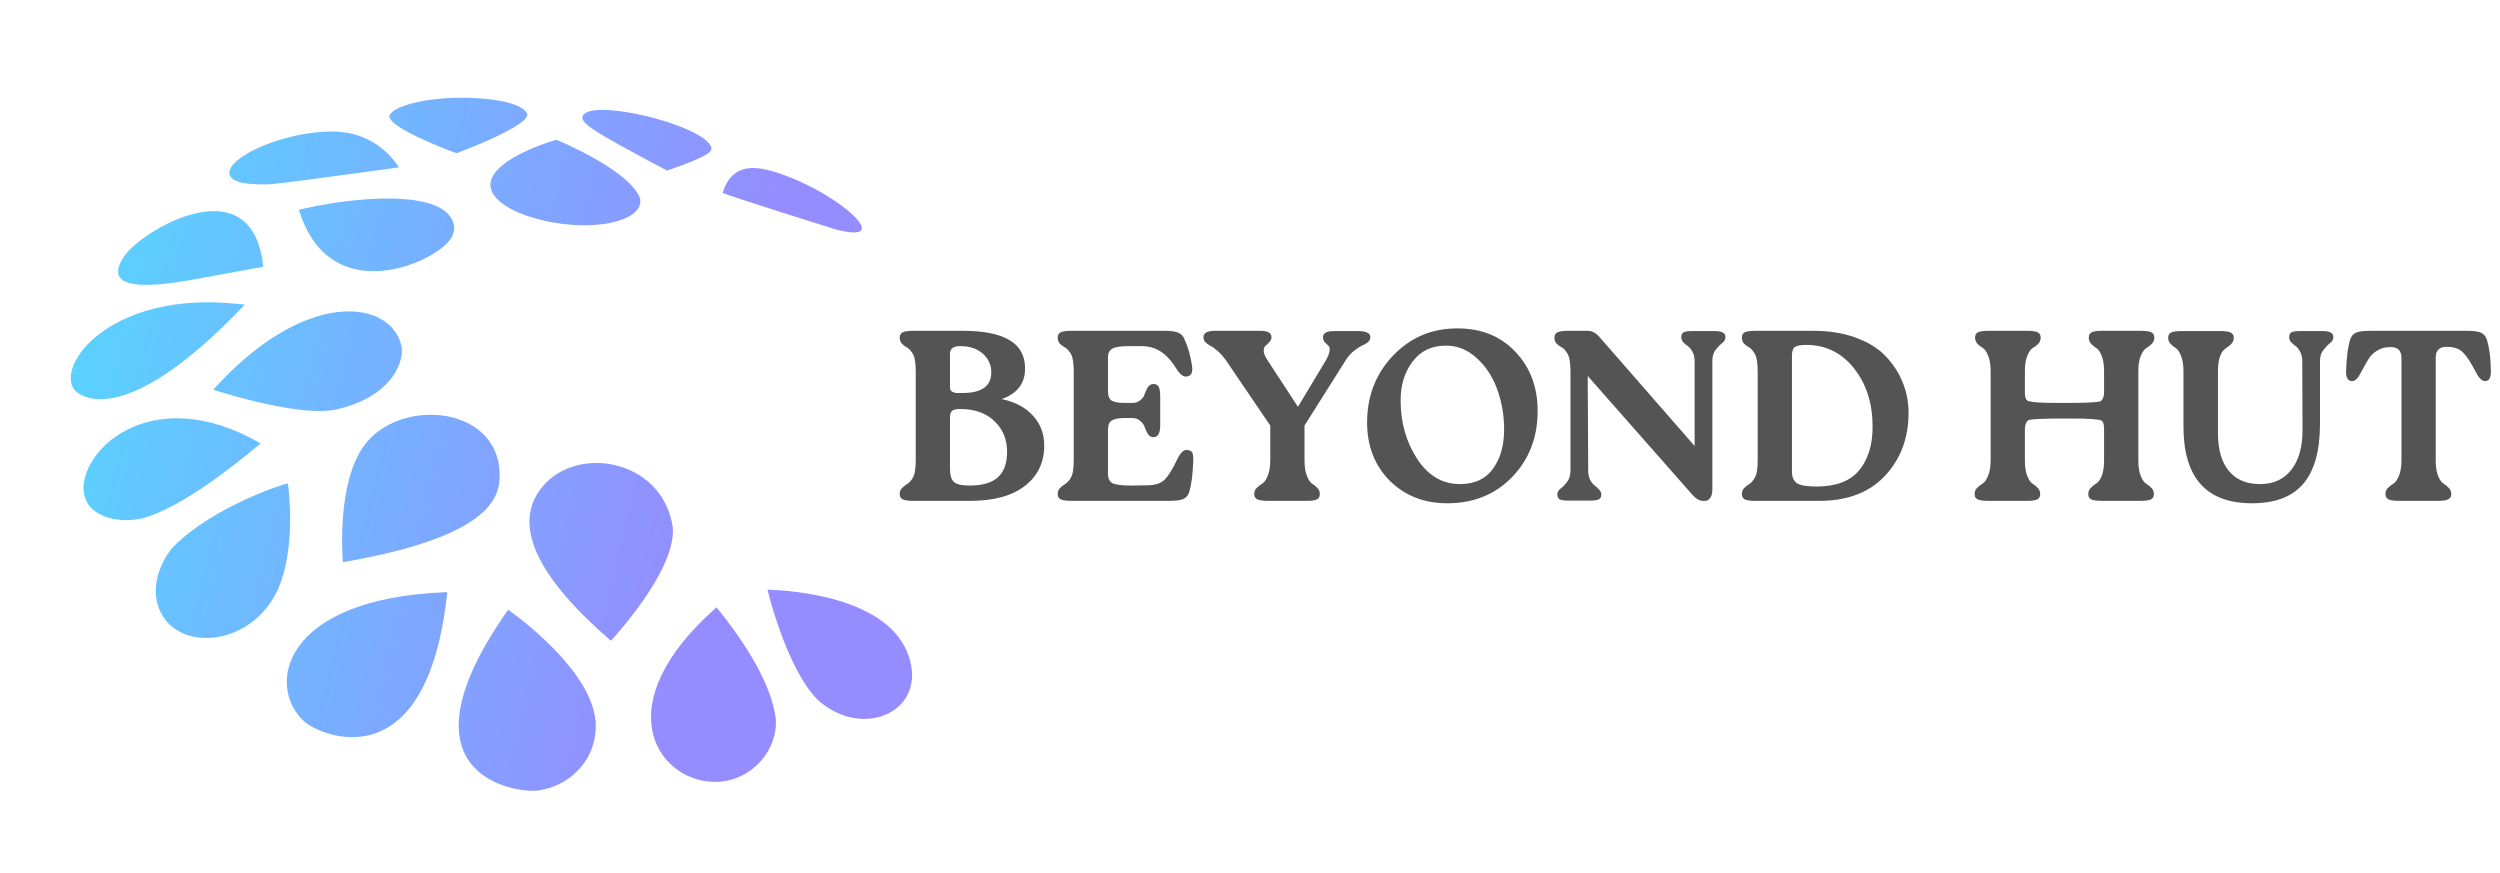 <svg width="504" height="176" viewBox="0 0 504 176" fill="none" xmlns="http://www.w3.org/2000/svg">
<path d="M102.443 122.93C104.19 124.139 119.314 135.105 120.092 145.589C120.431 153.593 114.471 158.566 108.42 159.371C103.849 159.947 78.909 156.284 102.443 122.93ZM90.169 119.375C86.136 157.844 64.523 148.294 61.408 145.519C53.589 138.562 56.57 120.598 90.169 119.375ZM144.447 122.439C148.313 127.146 154.864 136.085 156.263 143.959L156.376 144.741C156.994 150.909 151.585 157.889 143.679 157.619C132.401 157.207 122.19 141.995 144.447 122.439ZM58.179 98.62L58.271 99.585C58.885 106.544 58.224 113.202 56.439 117.821C51.725 130.089 36.355 131.899 32.291 123.246C29.808 117.928 33.099 112.082 35.106 110.077C43.119 102.027 57.691 97.36 58.035 97.468C58.092 97.892 58.139 98.273 58.179 98.62ZM154.716 118.887C159.261 119.006 181.657 120.303 183.764 134.634L183.841 135.352C183.949 136.672 183.823 138.649 182.68 140.568C179.905 145.243 172.25 146.908 165.703 141.812C160.533 137.808 156.36 125.511 154.716 118.887ZM108.636 99.068C115.338 89.239 133.711 92.264 135.651 106.447C136.145 114.574 125.329 126.805 123.157 129.177C108.516 116.535 103.641 106.414 108.636 99.068ZM17.001 99.879C15.094 91.819 29.773 76.272 52.54 89.399C45.778 95.079 36.256 102.27 29.217 104.345C24.958 105.604 18.171 104.726 17.001 99.879ZM73.407 89.83C80.152 80.572 98.552 81.511 100.579 93.665L100.631 94.245C101.028 98.629 101.847 107.699 69.123 113.338C68.989 111.701 67.977 97.248 73.407 89.83ZM49.353 61.414C23.606 88.538 15.155 78.789 15.073 78.69C10.978 73.633 22.434 58.458 48.113 61.289L49.353 61.414ZM42.976 78.57C61.565 57.957 78.628 60.438 80.885 69.551L80.989 69.958C81.412 73.738 78.272 80.157 67.872 82.524C60.91 84.127 45.918 79.495 42.976 78.57ZM25.121 51.553C28.536 46.593 49.209 34.124 52.715 51.446L52.894 52.299C52.921 52.518 52.991 53.116 53.042 53.787C52.552 53.855 40.547 56.08 40.431 56.094C34.11 57.257 19.329 59.92 25.121 51.553ZM60.263 42.29C71.57 39.572 90.025 37.985 91.512 45.37C91.595 45.901 91.598 46.773 91.092 47.764C88.637 52.649 66.525 62.92 60.263 42.29ZM66.498 26.511C73.503 26.395 77.675 29.9 80.007 33.126L80.43 33.734C64.127 35.999 55.294 37.148 53.931 37.177C48.389 37.284 45.812 36.353 46.307 34.384C47.125 31.172 57.245 26.686 66.498 26.511ZM112.203 28.195C112.328 28.224 126.081 33.915 128.838 39.5L129.038 40.032C129.223 40.823 129.189 42.814 125.535 44.216C116.062 47.861 95.953 42.67 99.225 35.753C101.387 31.219 112.091 28.177 112.203 28.195ZM92.695 19.698C96.718 19.658 104.512 20.217 106.121 22.681L106.263 22.9C107.124 25.27 92.227 30.864 92.04 30.872C91.835 30.87 77.547 25.57 78.553 23.225C79.264 21.572 84.756 19.79 92.695 19.698ZM146.504 36.91C148.776 32.909 152.939 33.608 156.689 34.817C164.803 37.434 172.957 43.098 173.709 45.707C173.722 45.763 173.753 45.85 173.742 45.9C173.817 47.027 172.093 47.172 168.608 46.29C168.373 46.231 146.215 39.271 145.693 38.883C145.784 38.613 146.004 37.794 146.504 36.91ZM117.508 23.332C119.348 19.703 141.843 25.212 143.395 29.674C143.503 30.44 143.63 31.236 134.486 34.395C119.345 26.383 116.808 24.723 117.508 23.332Z" fill="url(#paint0_linear_2805_750)"/>
<path d="M201.948 80.453C204.691 81.04 206.797 82.167 208.266 83.832C209.768 85.464 210.519 87.456 210.519 89.807C210.519 93.202 209.229 95.912 206.65 97.936C204.071 99.96 200.381 100.973 195.582 100.973H184.122C183.142 100.973 182.44 100.875 182.016 100.679C181.592 100.483 181.379 100.124 181.379 99.601C181.379 99.144 181.51 98.769 181.771 98.475C182.065 98.148 182.375 97.887 182.702 97.691C183.061 97.496 183.42 97.169 183.779 96.712C184.138 96.222 184.367 95.635 184.465 94.949C184.563 94.361 184.612 93.594 184.612 92.647V75.016C184.612 74.07 184.563 73.302 184.465 72.715C184.367 71.996 184.138 71.409 183.779 70.952C183.42 70.462 183.061 70.135 182.702 69.972C182.375 69.776 182.065 69.531 181.771 69.238C181.51 68.911 181.379 68.519 181.379 68.062C181.379 67.54 181.592 67.181 182.016 66.985C182.44 66.789 183.142 66.691 184.122 66.691H194.113C202.438 66.691 206.617 69.172 206.65 74.135C206.715 77.204 205.148 79.31 201.948 80.453ZM191.517 71.343V78.151C191.517 78.477 191.648 78.739 191.909 78.934C192.203 79.098 192.48 79.196 192.741 79.228C193.035 79.228 193.476 79.228 194.064 79.228C197.916 79.228 199.843 77.841 199.843 75.066C199.843 73.564 199.271 72.307 198.128 71.294C196.986 70.282 195.468 69.776 193.574 69.776C192.203 69.776 191.517 70.299 191.517 71.343ZM195.484 97.887C198.063 97.887 199.957 97.332 201.165 96.222C202.406 95.112 203.026 93.398 203.026 91.08C203.026 88.566 202.177 86.509 200.479 84.909C198.814 83.277 196.512 82.46 193.574 82.46C192.79 82.46 192.252 82.575 191.958 82.803C191.664 83.032 191.517 83.456 191.517 84.077V94.459C191.517 95.765 191.778 96.663 192.301 97.153C192.823 97.642 193.884 97.887 195.484 97.887ZM239.531 90.737C240.02 90.835 240.314 91.047 240.412 91.374C240.543 91.7 240.592 92.239 240.559 92.99C240.461 95.537 240.216 97.512 239.824 98.916C239.628 99.699 239.253 100.238 238.698 100.532C238.143 100.826 237.147 100.973 235.711 100.973H215.974C214.995 100.973 214.293 100.875 213.868 100.679C213.444 100.483 213.232 100.124 213.232 99.601C213.232 99.144 213.362 98.769 213.623 98.475C213.917 98.148 214.227 97.887 214.554 97.691C214.913 97.496 215.272 97.169 215.631 96.712C215.99 96.222 216.219 95.635 216.317 94.949C216.415 94.361 216.464 93.594 216.464 92.647V75.016C216.464 74.07 216.415 73.302 216.317 72.715C216.219 71.996 215.99 71.409 215.631 70.952C215.272 70.462 214.913 70.135 214.554 69.972C214.227 69.776 213.917 69.531 213.623 69.238C213.362 68.911 213.232 68.519 213.232 68.062C213.232 67.54 213.444 67.181 213.868 66.985C214.293 66.789 214.995 66.691 215.974 66.691H234.731C236.07 66.691 237.017 66.822 237.572 67.083C238.159 67.344 238.567 67.785 238.796 68.405C239.482 69.907 239.971 71.588 240.265 73.449C240.526 74.853 240.281 75.653 239.531 75.849C238.747 76.11 237.98 75.637 237.229 74.429C236.249 72.829 235.188 71.654 234.045 70.903C232.935 70.152 231.597 69.776 230.03 69.776H227.728C225.965 69.776 224.789 69.956 224.202 70.315C223.647 70.641 223.369 71.213 223.369 72.029V78.836C223.369 79.816 223.63 80.469 224.153 80.795C224.708 81.089 225.606 81.236 226.846 81.236H228.218C228.936 81.236 229.507 81.04 229.932 80.648C230.389 80.257 230.683 79.816 230.813 79.326C230.976 78.836 231.189 78.396 231.45 78.004C231.744 77.612 232.103 77.416 232.527 77.416C233.05 77.416 233.409 77.612 233.605 78.004C233.801 78.396 233.899 79.065 233.899 80.012V85.742C233.899 87.342 233.441 88.141 232.527 88.141C232.103 88.141 231.744 87.946 231.45 87.554C231.189 87.129 230.976 86.689 230.813 86.231C230.683 85.742 230.389 85.301 229.932 84.909C229.507 84.485 228.936 84.273 228.218 84.273H226.846C225.573 84.273 224.675 84.436 224.153 84.762C223.63 85.056 223.369 85.693 223.369 86.672V95.585C223.369 96.434 223.663 97.038 224.251 97.398C224.871 97.724 226.128 97.887 228.022 97.887L231.254 97.838C232.821 97.838 233.996 97.463 234.78 96.712C235.564 95.928 236.413 94.557 237.327 92.598C238.012 91.162 238.747 90.541 239.531 90.737ZM268.917 66.74H273.717C275.414 66.74 276.263 67.148 276.263 67.964C276.263 68.356 276.1 68.699 275.774 68.993C275.447 69.254 275.055 69.482 274.598 69.678C274.141 69.874 273.586 70.233 272.933 70.756C272.313 71.246 271.758 71.882 271.268 72.666L262.991 85.791V92.794C262.991 94.1 263.155 95.161 263.481 95.977C263.808 96.761 264.15 97.267 264.51 97.496C264.901 97.724 265.26 98.018 265.587 98.377C265.913 98.704 266.077 99.112 266.077 99.601C266.077 100.124 265.881 100.483 265.489 100.679C265.097 100.875 264.395 100.973 263.383 100.973H255.596C254.617 100.973 253.915 100.875 253.49 100.679C253.066 100.483 252.854 100.124 252.854 99.601C252.854 99.112 253.017 98.704 253.343 98.377C253.703 98.018 254.078 97.724 254.47 97.496C254.862 97.267 255.221 96.761 255.547 95.977C255.906 95.161 256.086 94.1 256.086 92.794V85.791L247.173 72.666C246.618 71.882 246.03 71.229 245.41 70.707C244.822 70.184 244.332 69.842 243.94 69.678C243.581 69.482 243.271 69.254 243.01 68.993C242.749 68.731 242.618 68.389 242.618 67.964C242.618 67.115 243.402 66.691 244.969 66.691H254.078C255.58 66.691 256.331 67.115 256.331 67.964C256.331 68.323 256.184 68.666 255.89 68.993C255.629 69.287 255.368 69.531 255.107 69.727C254.878 69.923 254.764 70.282 254.764 70.805C254.796 71.294 255.074 71.931 255.596 72.715L261.669 82.02L267.252 72.715C267.742 71.866 268.003 71.197 268.036 70.707C268.101 70.184 268.019 69.842 267.791 69.678C267.562 69.482 267.317 69.254 267.056 68.993C266.828 68.699 266.713 68.372 266.713 68.013C266.713 67.164 267.448 66.74 268.917 66.74ZM291.77 101.462C287.101 101.462 283.232 99.944 280.163 96.908C277.126 93.839 275.608 89.921 275.608 85.154C275.608 79.865 277.339 75.392 280.799 71.735C284.293 68.046 288.635 66.201 293.827 66.201C298.659 66.201 302.56 67.785 305.531 70.952C308.502 74.086 309.988 78.053 309.988 82.852C309.988 88.174 308.274 92.614 304.846 96.173C301.417 99.699 297.059 101.462 291.77 101.462ZM294.316 97.594C297.287 97.594 299.508 96.565 300.977 94.508C302.479 92.451 303.23 89.807 303.23 86.574C303.23 83.766 302.772 81.089 301.858 78.543C300.944 75.996 299.573 73.89 297.744 72.225C295.916 70.527 293.843 69.678 291.525 69.678C288.619 69.678 286.366 70.756 284.766 72.911C283.167 75.033 282.367 77.628 282.367 80.698C282.367 85.17 283.477 89.105 285.697 92.5C287.917 95.896 290.79 97.594 294.316 97.594ZM341.193 66.74H345.552C346.401 66.74 346.988 66.838 347.315 67.034C347.674 67.197 347.854 67.523 347.854 68.013C347.854 68.438 347.625 68.829 347.168 69.189C346.743 69.515 346.303 69.972 345.846 70.56C345.421 71.115 345.209 71.866 345.209 72.813V98.818C345.209 99.438 345.062 99.96 344.768 100.385C344.507 100.777 344.181 100.973 343.789 100.973H343.25C342.597 100.973 341.895 100.548 341.144 99.699L320.085 75.8L320.183 94.851C320.183 95.602 320.314 96.239 320.575 96.761C320.869 97.283 321.179 97.659 321.506 97.887C321.832 98.116 322.126 98.393 322.387 98.72C322.681 99.014 322.828 99.34 322.828 99.699C322.828 100.189 322.648 100.516 322.289 100.679C321.963 100.842 321.391 100.924 320.575 100.924H316.265C315.417 100.924 314.812 100.842 314.453 100.679C314.127 100.483 313.964 100.14 313.964 99.65C313.964 99.226 314.176 98.85 314.6 98.524C315.057 98.165 315.498 97.708 315.923 97.153C316.38 96.565 316.608 95.798 316.608 94.851V75.016C316.608 74.07 316.559 73.302 316.461 72.715C316.363 71.996 316.135 71.409 315.776 70.952C315.449 70.462 315.106 70.135 314.747 69.972C314.388 69.776 314.062 69.531 313.768 69.238C313.507 68.911 313.376 68.519 313.376 68.062C313.376 67.54 313.588 67.181 314.013 66.985C314.437 66.789 315.139 66.691 316.118 66.691H320.036C320.918 66.691 321.701 67.083 322.387 67.866L341.634 89.905V72.813C341.634 72.062 341.487 71.425 341.193 70.903C340.899 70.38 340.589 70.005 340.263 69.776C339.936 69.548 339.626 69.287 339.332 68.993C339.071 68.666 338.94 68.323 338.94 67.964C338.94 67.475 339.104 67.148 339.43 66.985C339.789 66.822 340.377 66.74 341.193 66.74ZM353.861 66.691H365.566C368.831 66.691 371.72 67.164 374.234 68.111C376.781 69.058 378.789 70.331 380.258 71.931C381.76 73.531 382.886 75.294 383.637 77.22C384.388 79.114 384.764 81.122 384.764 83.244C384.764 88.305 383.18 92.533 380.013 95.928C376.846 99.291 372.439 100.973 366.79 100.973H353.861C352.882 100.973 352.18 100.875 351.755 100.679C351.364 100.483 351.168 100.124 351.168 99.601C351.168 99.144 351.298 98.769 351.56 98.475C351.853 98.148 352.164 97.887 352.49 97.691C352.849 97.496 353.192 97.169 353.518 96.712C353.878 96.222 354.106 95.635 354.204 94.949C354.302 94.361 354.351 93.594 354.351 92.647V75.016C354.351 74.07 354.302 73.302 354.204 72.715C354.106 71.996 353.878 71.409 353.518 70.952C353.192 70.462 352.849 70.135 352.49 69.972C352.164 69.776 351.853 69.531 351.56 69.238C351.298 68.911 351.168 68.519 351.168 68.062C351.168 67.54 351.364 67.181 351.755 66.985C352.18 66.789 352.882 66.691 353.861 66.691ZM366.203 98.083C370.121 98.083 372.977 97.006 374.773 94.851C376.602 92.663 377.516 89.725 377.516 86.036C377.516 81.302 376.259 77.367 373.745 74.233C371.263 71.099 368.047 69.531 364.097 69.531C363.019 69.531 362.268 69.678 361.844 69.972C361.452 70.233 361.256 70.805 361.256 71.686V95.096C361.256 96.141 361.583 96.908 362.236 97.398C362.889 97.855 364.211 98.083 366.203 98.083ZM431.088 74.87V92.794C431.088 94.1 431.251 95.161 431.578 95.977C431.904 96.761 432.263 97.267 432.655 97.496C433.047 97.724 433.406 98.018 433.732 98.377C434.059 98.704 434.222 99.112 434.222 99.601C434.222 100.124 434.026 100.483 433.634 100.679C433.243 100.875 432.524 100.973 431.48 100.973H423.693C422.713 100.973 422.011 100.875 421.587 100.679C421.195 100.483 420.999 100.124 420.999 99.601C420.999 99.112 421.162 98.704 421.489 98.377C421.815 98.018 422.175 97.724 422.566 97.496C422.991 97.267 423.366 96.761 423.693 95.977C424.019 95.161 424.182 94.1 424.182 92.794V86.476C424.182 85.595 424.019 85.04 423.693 84.811C423.203 84.517 421.162 84.371 417.571 84.371H417.522H417.473H417.424H417.375H417.326H417.277H417.228H417.179H417.13H417.081H417.032H416.983H416.934H416.885H416.836H416.787H416.738H416.298C411.955 84.371 409.49 84.485 408.903 84.713C408.446 85.105 408.217 85.693 408.217 86.476V92.794C408.217 94.1 408.38 95.161 408.707 95.977C409.033 96.761 409.376 97.267 409.735 97.496C410.127 97.724 410.486 98.018 410.813 98.377C411.139 98.704 411.302 99.112 411.302 99.601C411.302 100.124 411.106 100.483 410.715 100.679C410.323 100.875 409.621 100.973 408.609 100.973H400.822C399.842 100.973 399.14 100.875 398.716 100.679C398.292 100.483 398.079 100.124 398.079 99.601C398.079 99.112 398.243 98.704 398.569 98.377C398.928 98.018 399.304 97.724 399.696 97.496C400.087 97.267 400.446 96.761 400.773 95.977C401.132 95.161 401.312 94.1 401.312 92.794V74.87C401.312 73.564 401.148 72.519 400.822 71.735C400.495 70.919 400.136 70.397 399.744 70.168C399.353 69.939 398.994 69.662 398.667 69.335C398.341 68.976 398.177 68.552 398.177 68.062C398.177 67.54 398.373 67.181 398.765 66.985C399.157 66.789 399.875 66.691 400.92 66.691H408.707C409.686 66.691 410.372 66.789 410.764 66.985C411.188 67.181 411.4 67.54 411.4 68.062C411.4 68.552 411.237 68.976 410.911 69.335C410.584 69.662 410.209 69.939 409.784 70.168C409.392 70.397 409.033 70.919 408.707 71.735C408.38 72.519 408.217 73.564 408.217 74.87V79.13C408.217 80.012 408.38 80.55 408.707 80.746C409.196 81.073 411.27 81.236 414.926 81.236C415.22 81.236 415.694 81.236 416.347 81.236C420.526 81.236 422.909 81.122 423.497 80.893C423.954 80.502 424.182 79.914 424.182 79.13V74.87C424.182 73.564 424.019 72.519 423.693 71.735C423.366 70.919 423.007 70.397 422.615 70.168C422.256 69.939 421.913 69.662 421.587 69.335C421.26 68.976 421.097 68.552 421.097 68.062C421.097 67.54 421.293 67.181 421.685 66.985C422.077 66.789 422.779 66.691 423.791 66.691H431.578C432.557 66.691 433.259 66.789 433.683 66.985C434.108 67.181 434.32 67.54 434.32 68.062C434.32 68.552 434.14 68.976 433.781 69.335C433.455 69.662 433.096 69.939 432.704 70.168C432.312 70.397 431.937 70.919 431.578 71.735C431.251 72.519 431.088 73.564 431.088 74.87ZM453.998 101.462C444.791 101.462 440.187 96.304 440.187 85.987V74.918C440.187 73.58 440.024 72.519 439.698 71.735C439.371 70.919 439.012 70.397 438.62 70.168C438.261 69.939 437.918 69.662 437.592 69.335C437.265 69.009 437.102 68.601 437.102 68.111C437.102 67.589 437.298 67.23 437.69 67.034C438.081 66.838 438.783 66.74 439.796 66.74H447.631C448.611 66.74 449.297 66.838 449.688 67.034C450.113 67.23 450.325 67.589 450.325 68.111C450.325 68.536 450.211 68.878 449.982 69.14C449.786 69.401 449.525 69.646 449.199 69.874C448.872 70.07 448.546 70.331 448.219 70.658C447.925 70.952 447.664 71.474 447.436 72.225C447.24 72.943 447.142 73.841 447.142 74.918V87.309C447.142 90.639 447.876 93.186 449.345 94.949C450.815 96.712 452.904 97.594 455.614 97.594C458.324 97.594 460.43 96.63 461.932 94.704C463.434 92.778 464.185 90.133 464.185 86.77L464.136 72.813C464.136 72.062 463.989 71.425 463.695 70.903C463.434 70.38 463.14 70.005 462.813 69.776C462.487 69.548 462.177 69.287 461.883 68.993C461.622 68.666 461.491 68.323 461.491 67.964C461.491 67.475 461.654 67.148 461.981 66.985C462.34 66.822 462.928 66.74 463.744 66.74H468.102C468.951 66.74 469.539 66.838 469.866 67.034C470.225 67.197 470.404 67.523 470.404 68.013C470.404 68.438 470.176 68.829 469.719 69.189C469.294 69.515 468.853 69.972 468.396 70.56C467.939 71.115 467.711 71.866 467.711 72.813V85.644C467.678 91.031 466.535 95.014 464.283 97.594C462.062 100.173 458.634 101.462 453.998 101.462ZM491.042 72.127V92.794C491.042 94.1 491.205 95.161 491.532 95.977C491.858 96.761 492.217 97.267 492.609 97.496C493.001 97.724 493.36 98.018 493.686 98.377C494.013 98.704 494.176 99.112 494.176 99.601C494.176 100.124 493.964 100.483 493.539 100.679C493.148 100.875 492.446 100.973 491.434 100.973H483.647C482.667 100.973 481.965 100.875 481.541 100.679C481.116 100.483 480.904 100.124 480.904 99.601C480.904 99.112 481.067 98.704 481.394 98.377C481.753 98.018 482.129 97.724 482.52 97.496C482.912 97.267 483.271 96.761 483.598 95.977C483.957 95.161 484.136 94.1 484.136 92.794V72.127C484.136 70.691 483.402 69.972 481.933 69.972C480.888 69.972 480.006 70.201 479.288 70.658C478.57 71.082 478.015 71.588 477.623 72.176C477.264 72.731 476.725 73.678 476.007 75.016C475.419 76.225 474.815 76.829 474.195 76.829C473.313 76.829 472.905 76.11 472.97 74.674C473.068 72.127 473.313 70.152 473.705 68.748C473.901 67.964 474.276 67.425 474.831 67.132C475.386 66.838 476.382 66.691 477.819 66.691H497.359C498.796 66.691 499.775 66.838 500.298 67.132C500.853 67.425 501.228 67.948 501.424 68.699C501.881 70.331 502.126 72.323 502.159 74.674C502.224 76.11 501.832 76.829 500.984 76.829C500.363 76.829 499.743 76.225 499.123 75.016C498.143 73.09 497.278 71.768 496.527 71.05C495.809 70.299 494.699 69.923 493.197 69.923C491.76 69.923 491.042 70.658 491.042 72.127Z" fill="#545454"/>
<defs>
<linearGradient id="paint0_linear_2805_750" x1="147.61" y1="84.16" x2="12.626" y2="52.044" gradientUnits="userSpaceOnUse">
<stop stop-color="#958CFF"/>
<stop offset="1" stop-color="#57D5FF"/>
</linearGradient>
</defs>
</svg>
